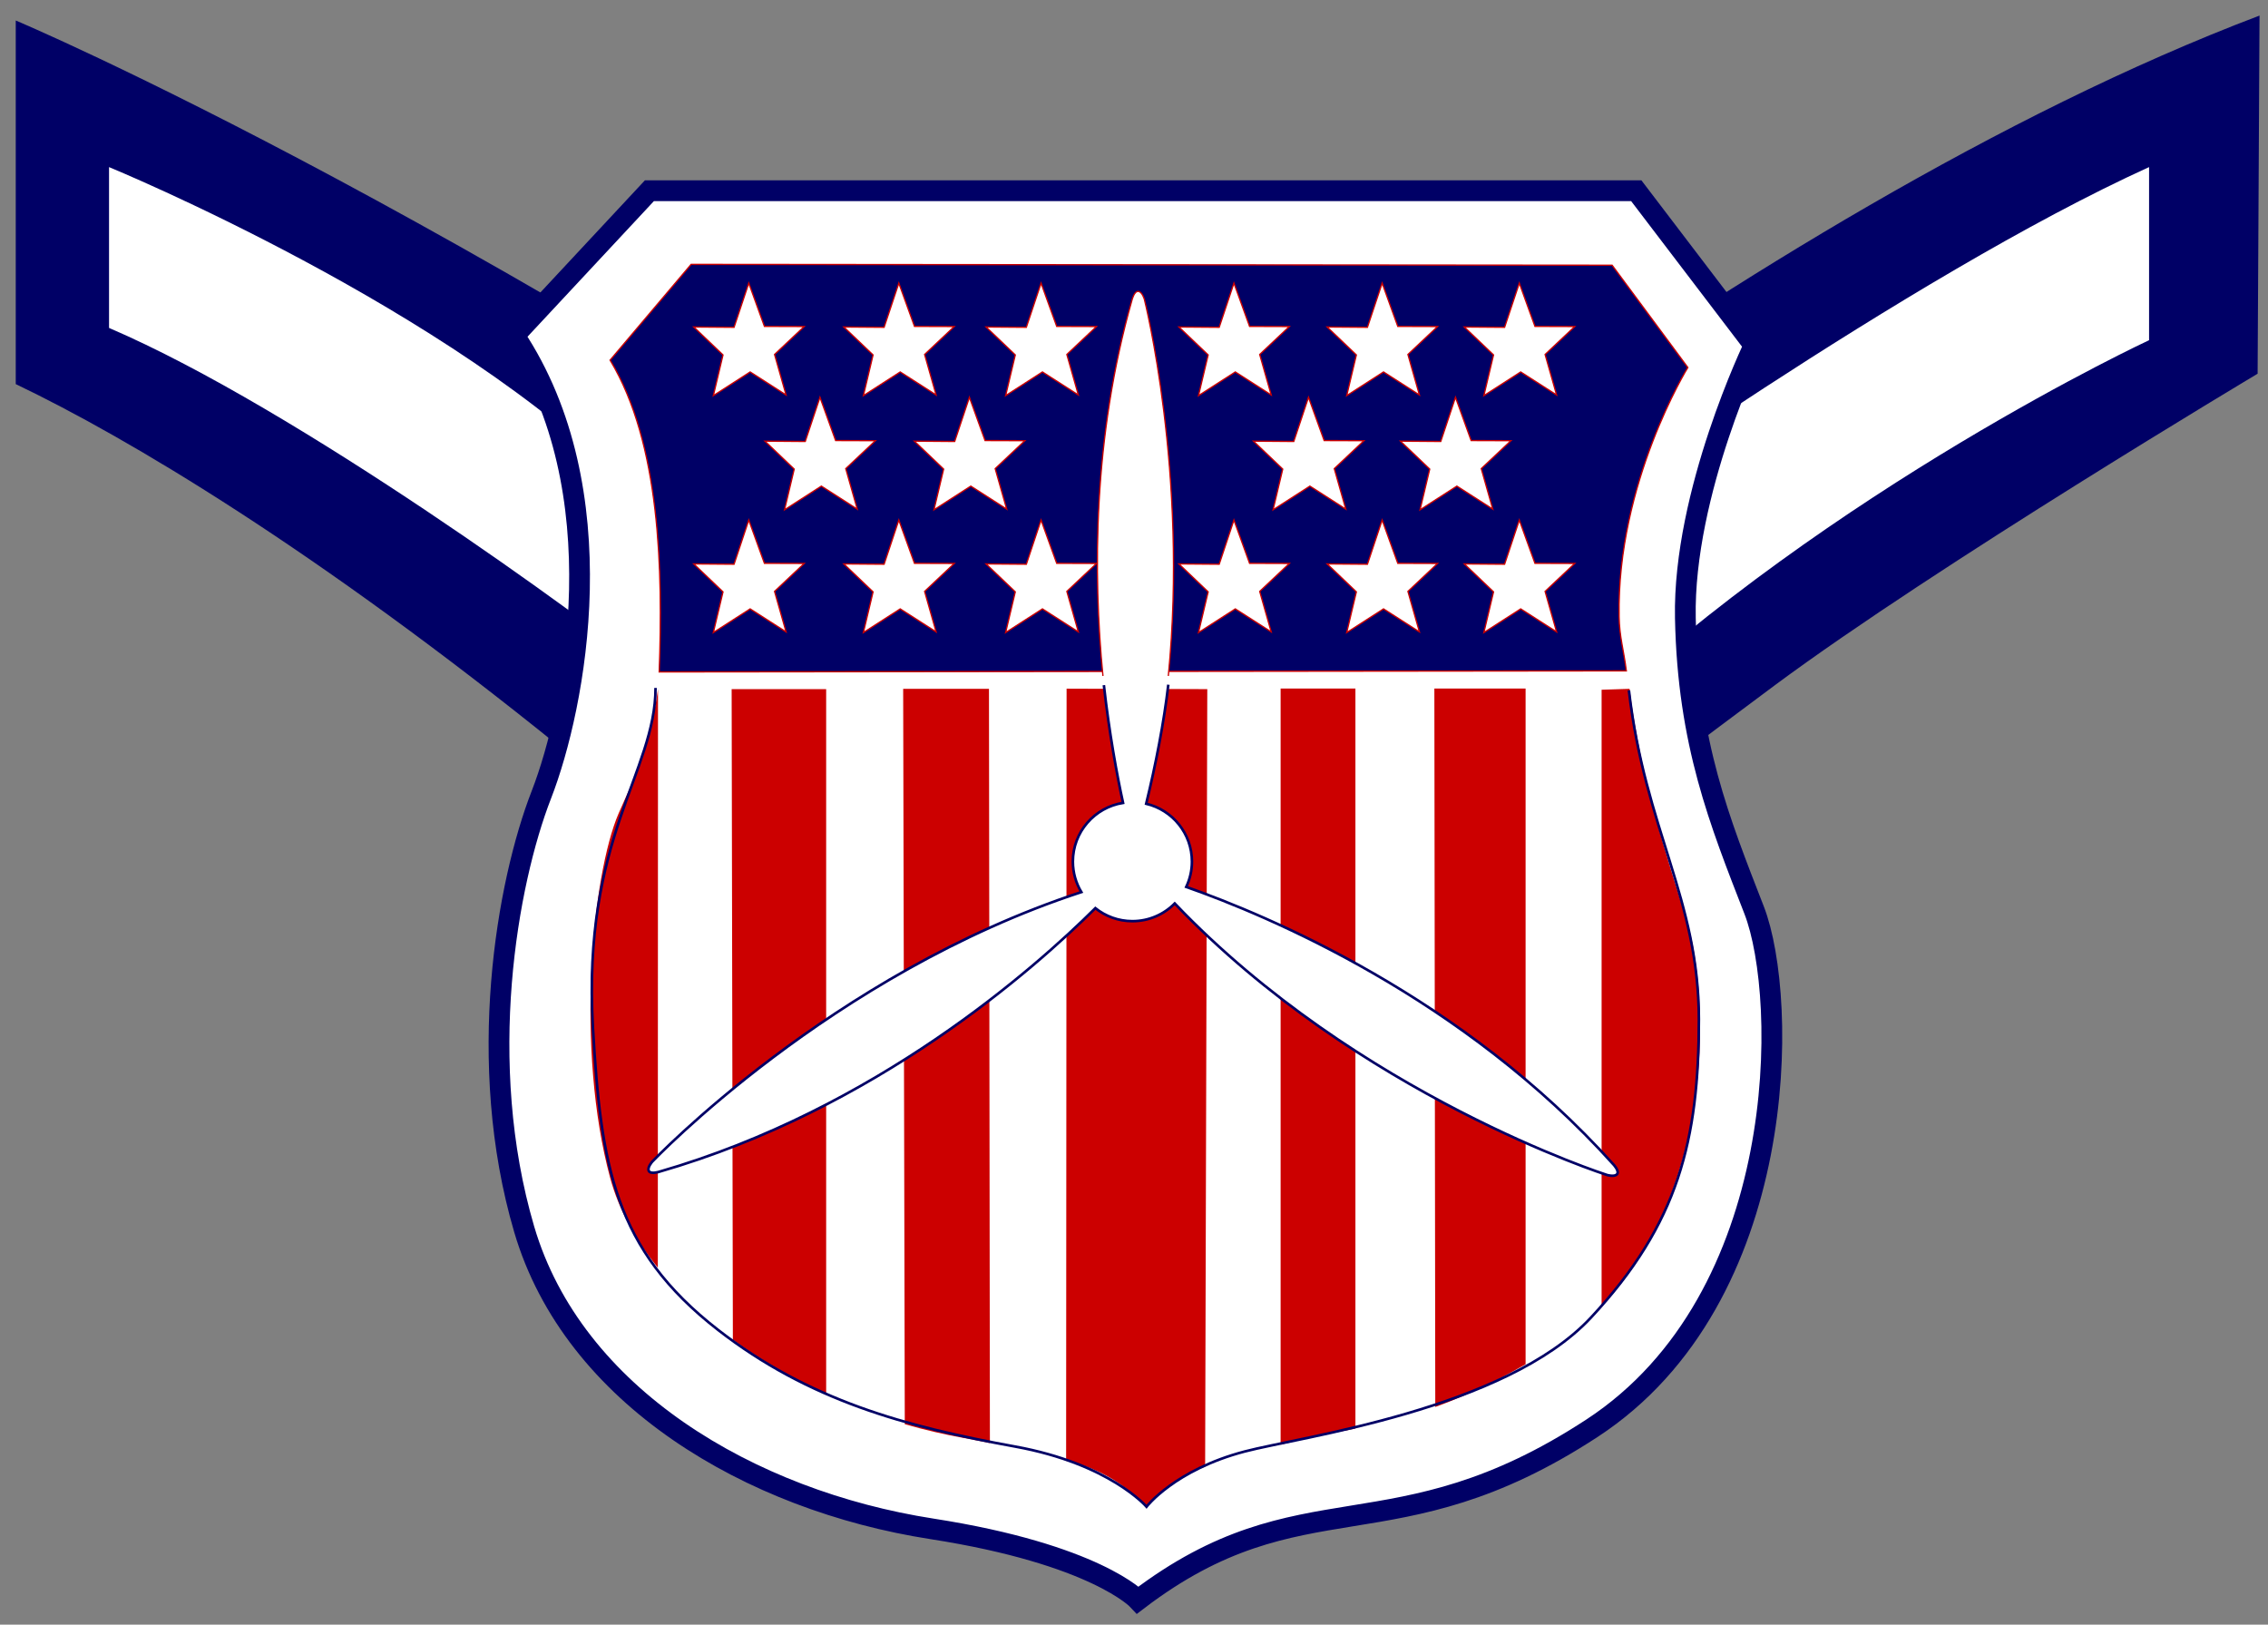 <?xml version="1.0" encoding="UTF-8" standalone="no"?>
<!-- Generator: Adobe Illustrator 13.0.2, SVG Export Plug-In . SVG Version: 6.00 Build 14948)  -->

<svg
   version="1.1"
   x="0px"
   y="0px"
   width="437px"
   height="313px"
   viewBox="0 0 437 313"
   enable-background="new 0 0 437 313"
   xml:space="preserve"
   id="svg28"
   sodipodi:docname="2.svg"
   inkscape:version="1.3.2 (091e20e, 2023-11-25, custom)"
   xmlns:inkscape="http://www.inkscape.org/namespaces/inkscape"
   xmlns:sodipodi="http://sodipodi.sourceforge.net/DTD/sodipodi-0.dtd"
   xmlns="http://www.w3.org/2000/svg"
   xmlns:svg="http://www.w3.org/2000/svg"><rect x="0" y="0" width="437" height="313" fill="#808080" stroke="none"/><defs
   id="defs28">
	
	

		
		
	</defs><sodipodi:namedview
   id="namedview28"
   pagecolor="#505050"
   bordercolor="#eeeeee"
   borderopacity="1"
   inkscape:showpageshadow="0"
   inkscape:pageopacity="0"
   inkscape:pagecheckerboard="0"
   inkscape:deskcolor="#505050"
   inkscape:zoom="1.8443936"
   inkscape:cx="218.5"
   inkscape:cy="156.41998"
   inkscape:window-width="1920"
   inkscape:window-height="1009"
   inkscape:window-x="-8"
   inkscape:window-y="-8"
   inkscape:window-maximized="1"
   inkscape:current-layer="layer1" />


<g
   inkscape:groupmode="layer"
   id="layer1"
   inkscape:label="Layer 1"><g
     id="Layer_3">
			<path
   fill="#000066"
   d="M 226,134 C 226,134 335,41 435.369,3 L 435,72 c 0,0 -62,37 -93,60 -58.061,43.077 -83,66 -121.379,64 C 187.541,194.276 164.722,189.86 108,144 61,106 24.792,84.406 3.034,74 V 3.947 C 3.034,3.947 93.667,42 226,134 Z"
   id="path1" />
			<g
   id="bottom_5_lines">
				<path
   fill="#ffffff"
   d="m 414.085,65.541 c 0,0 -61.019,28.38 -107.847,72.844 C 288.773,154.967 135.952,138.148 124.6,128.924 113.248,119.701 57.432,78.785 21.01,63.176 V 32.193 c 0,0 66.222,27.198 100.279,61.965 l 179.272,7.331 c 0,0 67.168,-48.247 113.523,-69.296 v 33.348 z"
   id="path2" />
			</g>
		</g><g
     id="Layer_2">
			<path
   fill="#ffffff"
   stroke="#000066"
   stroke-width="4"
   d="m 125.127,36.744 h 190.152 l 22.704,29.799 c 0,0 -13.719,28.381 -13.245,52.505 0.475,24.124 6.625,39.261 13.245,56.29 6.621,17.027 7.097,74.735 -31.218,99.806 -38.314,25.069 -55.816,8.987 -87.509,33.111 0,0 -8.16,-8.811 -39.733,-13.718 -34.967,-5.435 -69.061,-25.543 -78.521,-57.708 -9.459,-32.166 -3.31,-66.695 3.311,-83.725 6.622,-17.027 14.664,-58.653 -5.203,-88.452 z"
   id="path3" />
			<g
   id="stripes_1_">
				<path
   fill="#cc0000"
   d="m 126.749,244.222 c -4.291,-5.314 -7.513,-11.122 -9.19,-17.326 -6.646,-24.59 -3.547,-58.18 1.656,-70.243 2.333,-5.409 5.932,-12.116 7.568,-23.887 v -0.001 z"
   id="path4" />
				<path
   fill="#cc0000"
   d="m 276.55,271.061 c 5.142,-1.861 10.843,-4.444 17.402,-8.221 V 132.648 h -17.578 z"
   id="path5" />
				<path
   fill="#cc0000"
   d="m 246.751,278.336 c 5.265,-1.379 9.02,-2.047 14.413,-3.113 V 132.648 h -14.413 z"
   id="path6" />
				<path
   fill="#cc0000"
   d="m 232.206,282.594 c -3.193,0.886 -6.919,3.37 -11.53,7.687 0,0 -5.086,-6.681 -15.255,-8.841 l 0.091,-148.763 27.108,0.089 z"
   id="path7" />
				<path
   fill="#cc0000"
   d="m 174.335,274.386 c 3.837,1.102 7.643,1.983 11.338,2.648 1.772,0.319 3.458,0.649 5.061,0.987 l -0.178,-145.314 h -16.532 z"
   id="path8" />
				<path
   fill="#cc0000"
   d="m 141.21,258.114 c 5.369,3.957 11.881,7.659 17.975,10.406 V 132.765 h -18.211 z"
   id="path9" />
				<path
   fill="#cc0000"
   d="m 313.979,132.707 c 2.204,17.44 7.206,32.39 10.997,44.522 4.101,13.121 6.214,50.756 -16.378,74.419 V 132.884 Z"
   id="path10" />
			</g>
			<path
   fill="none"
   stroke="#000066"
   stroke-width="0.5"
   d="m 126.31,132.53 c 0,16.258 -14.19,28.854 -12.062,65.513 1.536,26.455 4.021,42.572 24.124,58.182 17.449,13.548 36.041,18.615 57.235,22.468 18.21,3.31 25.307,11.589 25.307,11.589 0,0 5.438,-7.096 18.92,-10.643 10.719,-2.822 50.141,-8.042 66.695,-25.779 16.9,-18.11 20.813,-34.295 20.813,-57.473 0,-23.177 -10.405,-36.659 -13.48,-63.384"
   id="path11" />
			<path
   fill="#000066"
   stroke="#cc0000"
   stroke-width="0.25"
   d="m 313.364,129.247 c -0.521,-4.115 -1.323,-6.522 -1.396,-10.437 -0.472,-25.779 13.244,-48.01 13.244,-48.01 l -14.59,-19.705 -177.455,-0.161 -15.61,18.447 c 9.697,16.082 10.17,40.442 9.46,60.072 z"
   id="path12" />
			<g
   id="stars_1_">
				<polygon
   fill="#ffffff"
   stroke="#cc0000"
   stroke-width="0.25"
   points="162.584,62.996 170.35,63.058 173.188,54.544 176.203,62.881 183.87,62.907 178.155,68.291 180.372,76.096 173.454,71.661 166.359,76.225 168.221,68.38 "
   id="polygon12" />
				<polygon
   fill="#ffffff"
   stroke="#cc0000"
   stroke-width="0.25"
   points="189.989,62.996 197.755,63.058 200.593,54.544 203.609,62.881 211.275,62.907 205.56,68.291 207.777,76.096 200.859,71.661 193.765,76.225 195.627,68.38 "
   id="polygon13" />
				<polygon
   fill="#ffffff"
   stroke="#cc0000"
   stroke-width="0.25"
   points="227.15,62.996 234.916,63.058 237.754,54.544 240.77,62.881 248.436,62.907 242.721,68.291 244.938,76.096 238.021,71.661 230.926,76.225 232.787,68.38 "
   id="polygon14" />
				<polygon
   fill="#ffffff"
   stroke="#cc0000"
   stroke-width="0.25"
   points="255.709,62.996 263.475,63.058 266.313,54.544 269.328,62.881 276.995,62.907 271.279,68.291 273.496,76.096 266.579,71.661 259.483,76.225 261.346,68.38 "
   id="polygon15" />
				<polygon
   fill="#ffffff"
   stroke="#cc0000"
   stroke-width="0.25"
   points="282.139,62.996 289.904,63.058 292.742,54.544 295.758,62.881 303.424,62.907 297.709,68.291 299.926,76.096 293.008,71.661 285.913,76.225 287.775,68.38 "
   id="polygon16" />
				<polygon
   fill="#ffffff"
   stroke="#cc0000"
   stroke-width="0.25"
   points="133.671,62.996 141.437,63.058 144.275,54.544 147.291,62.881 154.957,62.907 149.242,68.291 151.458,76.096 144.541,71.661 137.446,76.225 139.308,68.38 "
   id="polygon17" />
				<polygon
   fill="#ffffff"
   stroke="#cc0000"
   stroke-width="0.25"
   points="162.584,108.641 170.35,108.703 173.188,100.188 176.203,108.526 183.87,108.552 178.155,113.937 180.372,121.74 173.454,117.307 166.359,121.87 168.221,114.025 "
   id="polygon18" />
				<polygon
   fill="#ffffff"
   stroke="#cc0000"
   stroke-width="0.25"
   points="189.989,108.641 197.755,108.703 200.593,100.188 203.609,108.526 211.275,108.552 205.56,113.937 207.777,121.74 200.859,117.307 193.765,121.87 195.627,114.025 "
   id="polygon19" />
				<polygon
   fill="#ffffff"
   stroke="#cc0000"
   stroke-width="0.25"
   points="227.15,108.641 234.916,108.703 237.754,100.188 240.77,108.526 248.436,108.552 242.721,113.937 244.938,121.74 238.021,117.307 230.926,121.87 232.787,114.025 "
   id="polygon20" />
				<polygon
   fill="#ffffff"
   stroke="#cc0000"
   stroke-width="0.25"
   points="255.709,108.641 263.475,108.703 266.313,100.188 269.328,108.526 276.995,108.552 271.279,113.937 273.496,121.74 266.579,117.307 259.483,121.87 261.346,114.025 "
   id="polygon21" />
				<polygon
   fill="#ffffff"
   stroke="#cc0000"
   stroke-width="0.25"
   points="282.139,108.641 289.904,108.703 292.742,100.188 295.758,108.526 303.424,108.552 297.709,113.937 299.926,121.74 293.008,117.307 285.913,121.87 287.775,114.025 "
   id="polygon22" />
				<polygon
   fill="#ffffff"
   stroke="#cc0000"
   stroke-width="0.25"
   points="241.52,84.991 249.285,85.054 252.124,76.539 255.139,84.876 262.806,84.902 257.09,90.286 259.308,98.091 252.39,93.656 245.294,98.22 247.157,90.375 "
   id="polygon23" />
				<polygon
   fill="#ffffff"
   stroke="#cc0000"
   stroke-width="0.25"
   points="269.841,84.991 277.606,85.054 280.445,76.539 283.46,84.876 291.126,84.902 285.411,90.286 287.629,98.091 280.711,93.656 273.615,98.22 275.478,90.375 "
   id="polygon24" />
				<polygon
   fill="#ffffff"
   stroke="#cc0000"
   stroke-width="0.25"
   points="147.389,84.991 155.155,85.054 157.994,76.539 161.009,84.876 168.675,84.902 162.96,90.286 165.177,98.091 158.26,93.656 151.164,98.22 153.027,90.375 "
   id="polygon25" />
				<polygon
   fill="#ffffff"
   stroke="#cc0000"
   stroke-width="0.25"
   points="176.184,84.991 183.949,85.054 186.787,76.539 189.803,84.876 197.469,84.902 191.754,90.286 193.971,98.091 187.054,93.656 179.958,98.22 181.821,90.375 "
   id="polygon26" />
				<polygon
   fill="#ffffff"
   stroke="#cc0000"
   stroke-width="0.25"
   points="133.671,108.641 141.437,108.703 144.275,100.188 147.291,108.526 154.957,108.552 149.242,113.937 151.458,121.74 144.541,117.307 137.446,121.87 139.308,114.025 "
   id="polygon27" />
			</g>
			<g
   id="propeller_1_">
				<path
   fill="#ffffff"
   stroke="#cc0000"
   stroke-width="0.25"
   d="m 212.517,130.224 c -1.922,-19.533 -1.936,-45.996 5.617,-72.489 0,0 0.413,-1.655 1.183,-1.597 0.766,0.058 1.182,1.538 1.182,1.538 0,0 8.462,33.416 4.613,72.548"
   id="path27" />
				<path
   fill="#ffffff"
   stroke="#000066"
   stroke-width="0.5"
   d="m 212.694,131.997 c 1.023,9.147 2.525,17.357 3.697,22.684 -5.476,0.866 -9.668,5.596 -9.668,11.315 0,2.149 0.602,4.152 1.631,5.872 -48.307,15.788 -82.658,51.911 -82.658,51.911 0,0 -1.035,1.138 -0.678,1.818 0.359,0.684 1.982,0.155 1.982,0.155 41.716,-12.026 72.345,-39.15 84.054,-50.789 1.96,1.563 4.438,2.503 7.139,2.503 3.191,0 6.075,-1.307 8.155,-3.41 35.33,36.999 83.311,52.316 83.311,52.316 0,0 1.477,0.436 1.931,-0.182 0.462,-0.62 -0.721,-1.854 -0.721,-1.854 -28.98,-32.253 -66.689,-47.986 -82.306,-53.465 0.698,-1.482 1.1,-3.132 1.1,-4.877 0,-5.421 -3.763,-9.95 -8.817,-11.148 1.819,-7.439 3.436,-15.719 4.267,-22.939"
   id="path28" />
			</g>
		</g></g></svg>
